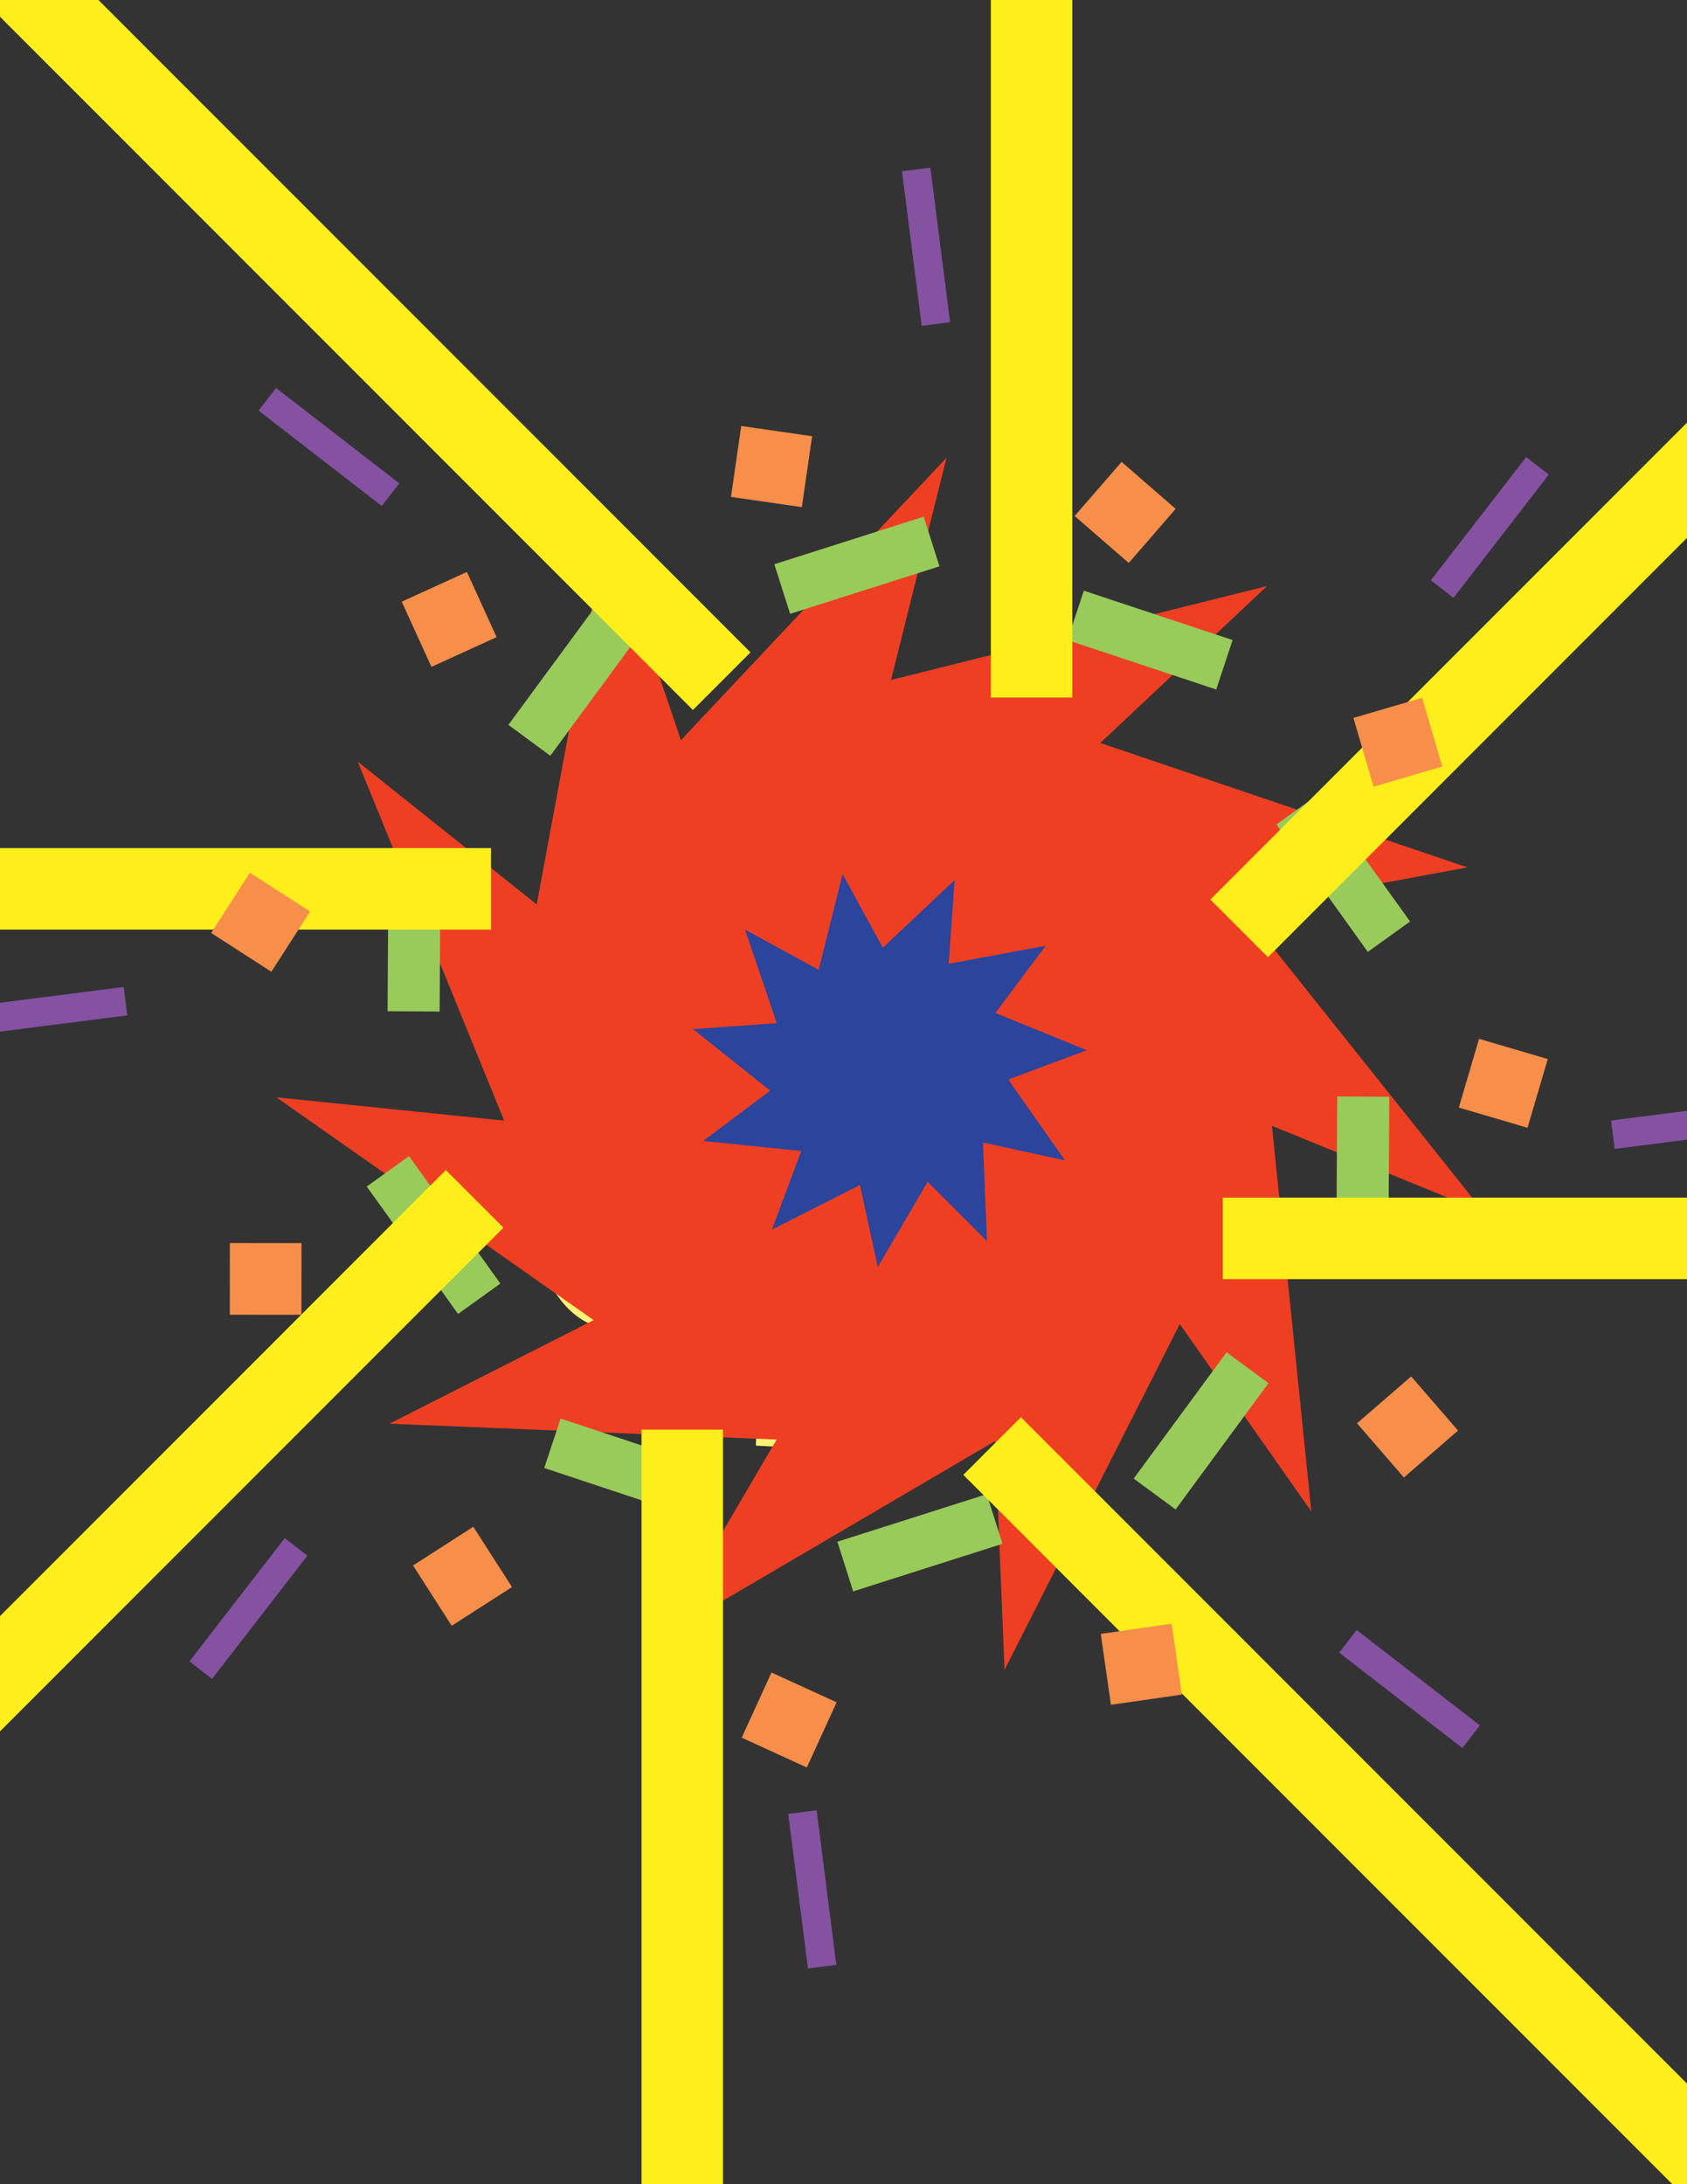 <?xml version="1.0" encoding="UTF-8"?>
<svg xmlns="http://www.w3.org/2000/svg" viewBox="0 0 612 792">
  <rect x="0" y="0" width="612" height="792" fill="#333333" stroke="none"/>
  <defs>
    <style>
      .cls-1 {
        fill: #f78f4a;
      }

      .cls-1, .cls-2, .cls-3, .cls-4, .cls-5, .cls-6, .cls-7 {
        stroke-width: 0px;
      }

      .cls-1, .cls-2, .cls-3, .cls-4, .cls-6, .cls-7 {
        mix-blend-mode: difference;
      }

      .cls-2 {
        fill: #2b449c;
      }

      .cls-8 {
        isolation: isolate;
      }

      .cls-3 {
        fill: #98cb5a;
      }

      .cls-4 {
        fill: #fdf176;
      }

      .cls-5 {
        fill: #8452a1;
      }

      .cls-6 {
        fill: #ef3f23;
      }

      .cls-7 {
        fill: #fdee1c;
      }
    </style>
  </defs>
  <g class="cls-8">
    <g id="p1">
      <g>
        <g id="_Radial_Repeat_" data-name="&amp;lt;Radial Repeat&amp;gt;">
          <rect class="cls-5" x="483.02" y="607.26" width="56.51" height="10.38" transform="translate(540.92 1409.7) rotate(-142.27)"/>
        </g>
        <g id="_Radial_Repeat_-2" data-name="&amp;lt;Radial Repeat&amp;gt;">
          <rect class="cls-5" x="266.39" y="679.87" width="56.51" height="10.38" transform="translate(-347.59 1064.07) rotate(-97.27)"/>
        </g>
        <g id="_Radial_Repeat_-3" data-name="&amp;lt;Radial Repeat&amp;gt;">
          <rect class="cls-5" x="61.87" y="578.04" width="56.51" height="10.38" transform="translate(-426.32 297.64) rotate(-52.27)"/>
        </g>
        <g id="_Radial_Repeat_-4" data-name="&amp;lt;Radial Repeat&amp;gt;">
          <rect class="cls-5" x="-10.74" y="361.41" width="56.51" height="10.38" transform="translate(-46.28 5.17) rotate(-7.27)"/>
        </g>
        <g id="_Radial_Repeat_-5" data-name="&amp;lt;Radial Repeat&amp;gt;">
          <rect class="cls-5" x="91.09" y="156.89" width="56.51" height="10.38" transform="translate(124.12 -39.14) rotate(37.73)"/>
        </g>
        <g id="_Radial_Repeat_-6" data-name="&amp;lt;Radial Repeat&amp;gt;">
          <rect class="cls-5" x="307.72" y="84.28" width="56.51" height="10.38" transform="translate(382.18 -255.13) rotate(82.73)"/>
        </g>
        <g id="_Radial_Repeat_-7" data-name="&amp;lt;Radial Repeat&amp;gt;">
          <rect class="cls-5" x="512.24" y="186.11" width="56.51" height="10.38" transform="translate(1022.52 -119.15) rotate(127.73)"/>
        </g>
        <g id="_Radial_Repeat_-8" data-name="&amp;lt;Radial Repeat&amp;gt;">
          <rect class="cls-5" x="584.85" y="402.74" width="56.51" height="10.38" transform="translate(1272.93 734.94) rotate(172.73)"/>
        </g>
      </g>
      <g>
        <path class="cls-4" d="m304.63,360.17l-16.24,57.06-76.65-21.82c-20.47-5.83-34.76-18.61-28.94-39.08l8.12-28.53,113.71,32.37Z"/>
        <path class="cls-4" d="m332.48,367.57l-54.74,22.88-30.73-73.54c-8.21-19.63-7.12-38.78,12.51-46.99l27.37-11.44,45.59,109.09Z"/>
        <path class="cls-4" d="m344.05,393.96l-52.01-28.53,38.33-69.88c10.23-18.66,25.88-29.75,44.54-19.52l26.01,14.27-56.86,103.66Z"/>
        <path class="cls-4" d="m330.64,419.46l-10.12-58.46,78.53-13.6c20.97-3.63,39.4,1.68,43.03,22.65l5.06,29.23-116.5,20.17Z"/>
        <path class="cls-4" d="m302.33,424.88l39.39-44.36,59.6,52.92c15.91,14.13,23.25,31.85,9.12,47.76l-19.7,22.18-88.41-78.5Z"/>
        <path class="cls-4" d="m280.45,406.12l59.24,3.14-4.22,79.59c-1.13,21.25-10.41,38.03-31.66,36.91l-29.62-1.57,6.26-118.07Z"/>
        <path class="cls-4" d="m281.47,377.33l34.48,48.27-64.85,46.33c-17.32,12.37-36.23,15.58-48.6-1.74l-17.24-24.14,96.21-68.72Z"/>
      </g>
      <circle class="cls-2" cx="315.45" cy="387.26" r="113.56"/>
      <g>
        <polygon class="cls-6" points="239.75 593.62 288.15 511.08 336.54 428.53 370.69 462.68 404.84 496.83 322.3 545.23 239.75 593.62"/>
        <polygon class="cls-6" points="141.29 516.24 226.63 472.96 311.97 429.68 322.23 476.87 332.5 524.07 236.89 520.15 141.29 516.24"/>
        <polygon class="cls-6" points="100.29 397.9 195.48 407.63 290.67 417.36 273.79 462.61 256.92 507.86 178.6 452.88 100.29 397.9"/>
        <polygon class="cls-6" points="129.78 276.19 204.6 335.84 279.42 395.49 240.75 424.43 202.09 453.37 165.94 364.78 129.78 276.19"/>
        <polygon class="cls-6" points="220.39 189.74 251.08 280.37 281.78 371 233.6 374.45 185.43 377.89 202.91 283.81 220.39 189.74"/>
        <polygon class="cls-6" points="343.36 166 320.18 258.84 297 351.67 254.61 328.53 212.23 305.38 277.79 235.69 343.36 166"/>
        <polygon class="cls-6" points="459.64 212.51 389.95 278.08 320.26 343.65 297.11 301.26 273.97 258.87 366.8 235.69 459.64 212.51"/>
        <polygon class="cls-6" points="532.31 314.51 438.24 331.99 344.16 349.47 347.6 301.3 351.05 253.12 441.68 283.81 532.31 314.51"/>
        <polygon class="cls-6" points="538.31 439.6 449.71 403.44 361.12 367.29 390.06 328.62 419.01 289.96 478.66 364.78 538.31 439.6"/>
        <polygon class="cls-6" points="475.72 548.07 420.74 469.76 365.76 391.45 411.01 374.57 456.26 357.69 465.99 452.88 475.72 548.07"/>
        <polygon class="cls-6" points="364.42 605.49 360.51 509.89 356.6 414.28 403.79 424.55 450.98 434.81 407.7 520.15 364.42 605.49"/>
      </g>
      <g>
        <g id="_Radial_Repeat_-9" data-name="&amp;lt;Radial Repeat&amp;gt;">
          <rect class="cls-3" x="301.42" y="176.54" width="18.89" height="56.86" transform="translate(411.93 -153.41) rotate(72.35)"/>
        </g>
        <g id="_Radial_Repeat_-10" data-name="&amp;lt;Radial Repeat&amp;gt;">
          <rect class="cls-3" x="407.77" y="203.67" width="18.89" height="56.86" transform="translate(768.85 -90.83) rotate(108.35)"/>
        </g>
        <g id="_Radial_Repeat_-11" data-name="&amp;lt;Radial Repeat&amp;gt;">
          <rect class="cls-3" x="477.86" y="288.12" width="18.89" height="56.86" transform="translate(1067.78 289.76) rotate(144.35)"/>
        </g>
        <g id="_Radial_Repeat_-12" data-name="&amp;lt;Radial Repeat&amp;gt;">
          <rect class="cls-3" x="484.92" y="397.65" width="18.89" height="56.86" transform="translate(986.14 855.16) rotate(-179.65)"/>
        </g>
        <g id="_Radial_Repeat_-13" data-name="&amp;lt;Radial Repeat&amp;gt;">
          <rect class="cls-3" x="426.26" y="490.41" width="18.89" height="56.86" transform="translate(479.12 1194.97) rotate(-143.65)"/>
        </g>
        <g id="_Radial_Repeat_-14" data-name="&amp;lt;Radial Repeat&amp;gt;">
          <rect class="cls-3" x="324.28" y="530.97" width="18.89" height="56.86" transform="translate(-98.15 1047.04) rotate(-107.65)"/>
        </g>
        <g id="_Radial_Repeat_-15" data-name="&amp;lt;Radial Repeat&amp;gt;">
          <rect class="cls-3" x="217.94" y="503.85" width="18.89" height="56.86" transform="translate(-349.41 580.54) rotate(-71.65)"/>
        </g>
        <g id="_Radial_Repeat_-16" data-name="&amp;lt;Radial Repeat&amp;gt;">
          <rect class="cls-3" x="147.84" y="419.39" width="18.89" height="56.86" transform="translate(-231.53 175.61) rotate(-35.65)"/>
        </g>
        <g id="_Radial_Repeat_-17" data-name="&amp;lt;Radial Repeat&amp;gt;">
          <rect class="cls-3" x="140.78" y="309.87" width="18.89" height="56.86" transform="translate(2.06 -.91) rotate(.35)"/>
        </g>
        <g id="_Radial_Repeat_-18" data-name="&amp;lt;Radial Repeat&amp;gt;">
          <rect class="cls-3" x="199.44" y="217.11" width="18.89" height="56.86" transform="translate(186.18 -76.03) rotate(36.35)"/>
        </g>
      </g>
      <g>
        <g id="_Radial_Repeat_-19" data-name="&amp;lt;Radial Repeat&amp;gt;">
          <rect class="cls-7" x="232.71" y="518.4" width="29.56" height="367.52" transform="translate(494.99 1404.32) rotate(-180)"/>
        </g>
        <g id="_Radial_Repeat_-20" data-name="&amp;lt;Radial Repeat&amp;gt;">
          <rect class="cls-7" x="27.48" y="380.89" width="29.56" height="367.52" transform="translate(-327.13 993.8) rotate(-135)"/>
        </g>
        <g id="_Radial_Repeat_-21" data-name="&amp;lt;Radial Repeat&amp;gt;">
          <rect class="cls-7" x="-20.41" y="138.53" width="29.56" height="367.52" transform="translate(-327.92 316.67) rotate(-90)"/>
        </g>
        <g id="_Radial_Repeat_-22" data-name="&amp;lt;Radial Repeat&amp;gt;">
          <rect class="cls-7" x="117.1" y="-66.7" width="29.56" height="367.52" transform="translate(-44.15 127.54) rotate(-45)"/>
        </g>
        <g id="_Radial_Repeat_-23" data-name="&amp;lt;Radial Repeat&amp;gt;">
          <rect class="cls-7" x="359.45" y="-114.59" width="29.56" height="367.52"/>
        </g>
        <g id="_Radial_Repeat_-24" data-name="&amp;lt;Radial Repeat&amp;gt;">
          <rect class="cls-7" x="564.69" y="22.92" width="29.56" height="367.52" transform="translate(315.87 -349.21) rotate(45)"/>
        </g>
        <g id="_Radial_Repeat_-25" data-name="&amp;lt;Radial Repeat&amp;gt;">
          <rect class="cls-7" x="612.58" y="265.28" width="29.56" height="367.52" transform="translate(1076.4 -178.32) rotate(90)"/>
        </g>
        <g id="_Radial_Repeat_-26" data-name="&amp;lt;Radial Repeat&amp;gt;">
          <rect class="cls-7" x="475.07" y="470.51" width="29.56" height="367.52" transform="translate(1298.87 770.54) rotate(135)"/>
        </g>
      </g>
      <g>
        <g id="_Radial_Repeat_-27" data-name="&amp;lt;Radial Repeat&amp;gt;">
          <rect class="cls-1" x="273.26" y="610.69" width="25.98" height="25.98" transform="translate(287.05 1309.91) rotate(-155.41)"/>
        </g>
        <g id="_Radial_Repeat_-28" data-name="&amp;lt;Radial Repeat&amp;gt;">
          <rect class="cls-1" x="154.84" y="558.6" width="25.98" height="25.98" transform="translate(-222.62 1021.52) rotate(-122.69)"/>
        </g>
        <g id="_Radial_Repeat_-29" data-name="&amp;lt;Radial Repeat&amp;gt;">
          <rect class="cls-1" x="83.37" y="450.76" width="25.98" height="25.98" transform="translate(-367.45 559.78) rotate(-89.96)"/>
        </g>
        <g id="_Radial_Repeat_-30" data-name="&amp;lt;Radial Repeat&amp;gt;">
          <rect class="cls-1" x="81.56" y="321.4" width="25.98" height="25.98" transform="translate(-237.8 232.91) rotate(-57.23)"/>
        </g>
        <g id="_Radial_Repeat_-31" data-name="&amp;lt;Radial Repeat&amp;gt;">
          <rect class="cls-1" x="149.97" y="211.59" width="25.98" height="25.98" transform="translate(-78.47 87.82) rotate(-24.5)"/>
        </g>
        <g id="_Radial_Repeat_-32" data-name="&amp;lt;Radial Repeat&amp;gt;">
          <rect class="cls-1" x="266.89" y="156.2" width="25.98" height="25.98" transform="translate(27.08 -38.29) rotate(8.22)"/>
        </g>
        <g id="_Radial_Repeat_-33" data-name="&amp;lt;Radial Repeat&amp;gt;">
          <rect class="cls-1" x="395.19" y="172.82" width="25.98" height="25.98" transform="translate(221.67 -222.05) rotate(40.95)"/>
        </g>
        <g id="_Radial_Repeat_-34" data-name="&amp;lt;Radial Repeat&amp;gt;">
          <rect class="cls-1" x="494.14" y="256.16" width="25.98" height="25.98" transform="translate(622.91 -293.19) rotate(73.68)"/>
        </g>
        <g id="_Radial_Repeat_-35" data-name="&amp;lt;Radial Repeat&amp;gt;">
          <rect class="cls-1" x="532.33" y="379.77" width="25.98" height="25.98" transform="translate(1076.1 -19.43) rotate(106.4)"/>
        </g>
        <g id="_Radial_Repeat_-36" data-name="&amp;lt;Radial Repeat&amp;gt;">
          <rect class="cls-1" x="497.62" y="504.4" width="25.98" height="25.98" transform="translate(1235.29 574.55) rotate(139.13)"/>
        </g>
        <g id="_Radial_Repeat_-37" data-name="&amp;lt;Radial Repeat&amp;gt;">
          <rect class="cls-1" x="401.05" y="590.49" width="25.98" height="25.98" transform="translate(909.35 1142.24) rotate(171.86)"/>
        </g>
      </g>
    </g>
  </g>
</svg>